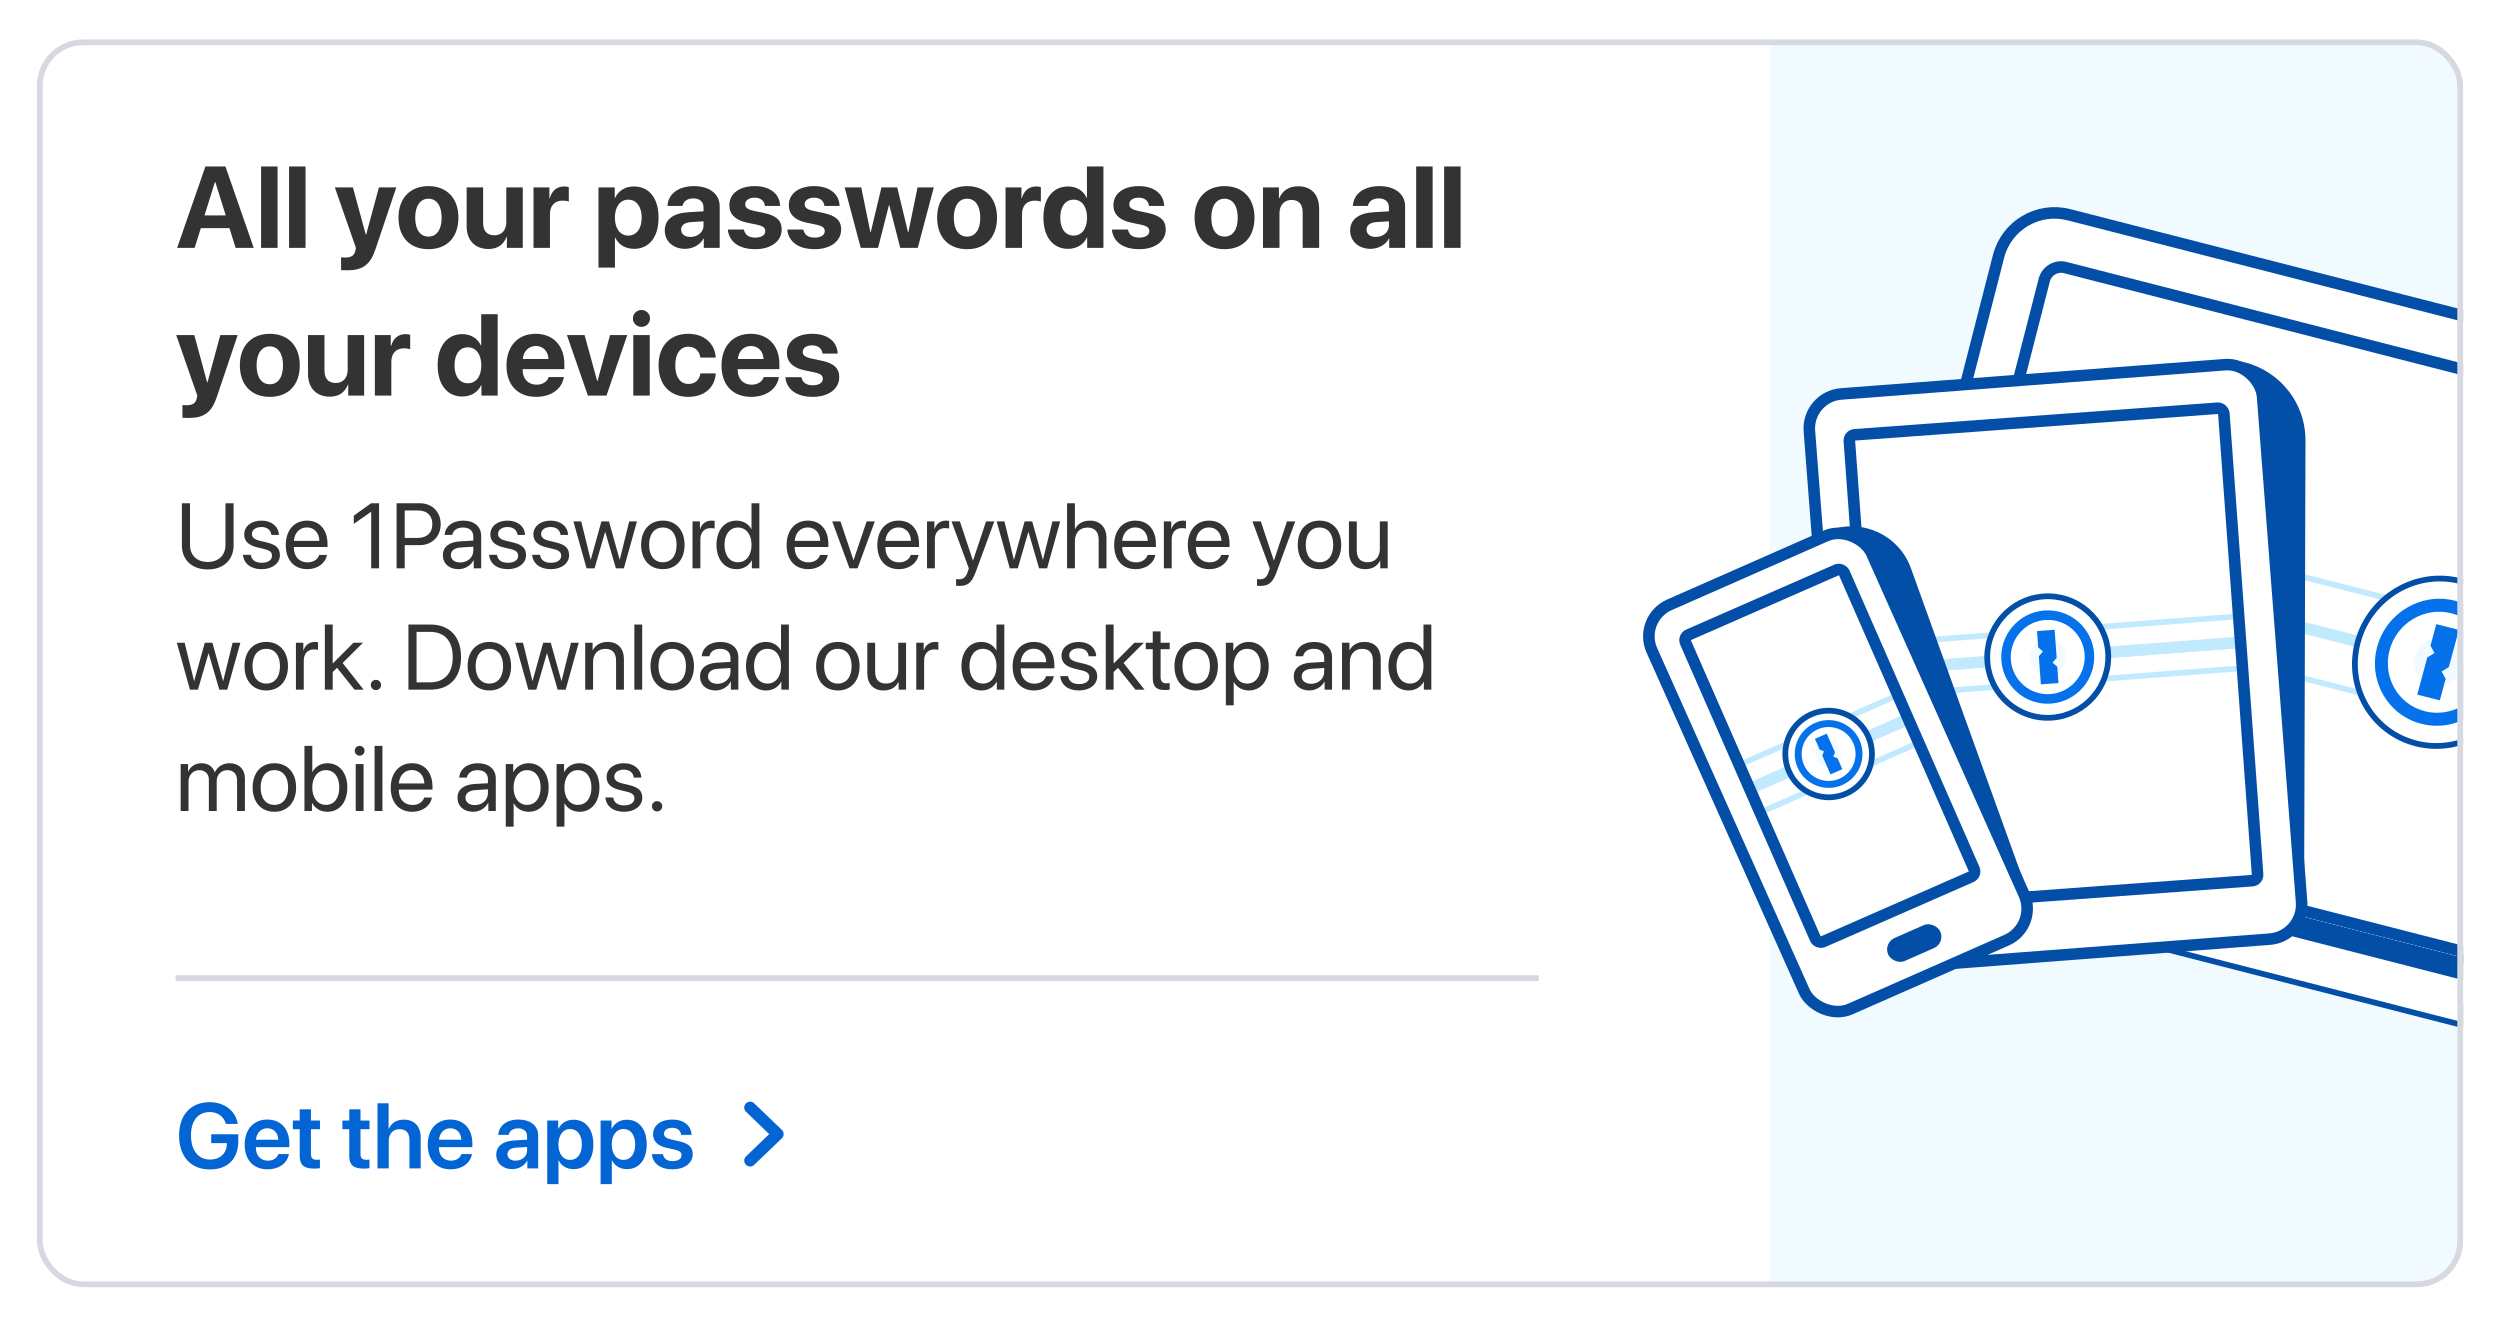 <svg width="474" height="251" viewBox="0 0 474 251" fill="none" xmlns="http://www.w3.org/2000/svg">
<g filter="url(#filter0_d_40_18595)">
<g clip-path="url(#clip0_40_18595)">
<rect x="7" y="5.286" width="460" height="236.571" rx="8.762" fill="white"/>
<path d="M44.677 44.81H48.11L42.741 29.376H38.944L33.585 44.81H36.901L38.077 41.066H43.5L44.677 44.81ZM40.751 32.328H40.826L42.805 38.649H38.773L40.751 32.328ZM49.5 44.81H52.624V29.376H49.5V44.81ZM54.806 44.81H57.929V29.376H54.806V44.81ZM65.854 49.056C68.774 49.056 70.218 47.997 71.191 45.056L75.138 33.344H71.844L69.416 42.307H69.352L66.913 33.344H63.49L67.48 44.81C67.491 44.863 67.373 45.312 67.373 45.366C67.159 46.275 66.592 46.639 65.458 46.639C65.341 46.639 64.774 46.628 64.667 46.606V49.024C64.774 49.045 65.737 49.056 65.854 49.056ZM81.234 45.056C84.7 45.056 86.914 42.842 86.914 39.066C86.914 35.344 84.668 33.098 81.234 33.098C77.801 33.098 75.555 35.355 75.555 39.066C75.555 42.831 77.769 45.056 81.234 45.056ZM81.234 42.67C79.694 42.67 78.721 41.376 78.721 39.077C78.721 36.798 79.716 35.483 81.234 35.483C82.753 35.483 83.737 36.798 83.737 39.077C83.737 41.376 82.764 42.67 81.234 42.67ZM99.118 33.344H95.995V39.911C95.995 41.43 95.128 42.424 93.738 42.424C92.358 42.424 91.599 41.612 91.599 40.082V33.344H88.475V40.734C88.475 43.408 90.123 45.023 92.604 45.023C94.337 45.023 95.471 44.189 96.037 42.745H96.102V44.81H99.118V33.344ZM101.15 44.81H104.273V38.403C104.273 36.788 105.171 35.847 106.712 35.847C107.161 35.847 107.589 35.922 107.845 36.028V33.28C107.631 33.215 107.321 33.162 106.958 33.162C105.61 33.162 104.637 33.953 104.23 35.408H104.166V33.344H101.15V44.81ZM120.167 33.162C118.509 33.162 117.236 33.996 116.616 35.344H116.552V33.344H113.471V48.553H116.594V42.884H116.659C117.268 44.178 118.552 44.991 120.22 44.991C123.087 44.991 124.862 42.767 124.862 39.077C124.862 35.376 123.076 33.162 120.167 33.162ZM119.119 42.478C117.589 42.478 116.584 41.152 116.584 39.077C116.584 37.023 117.589 35.665 119.119 35.665C120.68 35.665 121.664 37.002 121.664 39.077C121.664 41.162 120.68 42.478 119.119 42.478ZM129.878 44.991C131.312 44.991 132.734 44.275 133.376 43.056H133.44V44.81H136.456V36.927C136.456 34.617 134.542 33.098 131.6 33.098C128.563 33.098 126.67 34.627 126.552 36.852H129.408C129.558 36.007 130.296 35.429 131.461 35.429C132.638 35.429 133.387 36.05 133.387 37.119V37.879L130.499 38.05C127.643 38.221 126.039 39.43 126.039 41.515C126.039 43.58 127.697 44.991 129.878 44.991ZM130.905 42.735C129.846 42.735 129.14 42.2 129.14 41.344C129.14 40.531 129.804 40.007 130.969 39.922L133.387 39.772V40.606C133.387 41.847 132.264 42.735 130.905 42.735ZM138.285 36.713C138.285 38.435 139.408 39.547 141.622 40.018L143.58 40.424C144.703 40.681 145.098 41.023 145.098 41.633C145.098 42.382 144.371 42.863 143.195 42.863C141.954 42.863 141.237 42.328 141.045 41.323H137.997C138.2 43.58 140.029 45.056 143.195 45.056C146.147 45.056 148.211 43.569 148.211 41.312C148.211 39.633 147.227 38.692 144.831 38.189L142.874 37.772C141.719 37.526 141.291 37.13 141.291 36.542C141.291 35.782 142.007 35.29 143.088 35.29C144.243 35.29 144.938 35.922 145.034 36.852H147.911C147.847 34.606 146.029 33.098 143.088 33.098C140.168 33.098 138.285 34.531 138.285 36.713ZM149.559 36.713C149.559 38.435 150.682 39.547 152.896 40.018L154.853 40.424C155.976 40.681 156.372 41.023 156.372 41.633C156.372 42.382 155.644 42.863 154.468 42.863C153.227 42.863 152.511 42.328 152.318 41.323H149.27C149.473 43.58 151.302 45.056 154.468 45.056C157.42 45.056 159.484 43.569 159.484 41.312C159.484 39.633 158.5 38.692 156.104 38.189L154.147 37.772C152.992 37.526 152.564 37.13 152.564 36.542C152.564 35.782 153.281 35.29 154.361 35.29C155.516 35.29 156.211 35.922 156.308 36.852H159.185C159.12 34.606 157.302 33.098 154.361 33.098C151.441 33.098 149.559 34.531 149.559 36.713ZM177.046 33.344H173.966L172.223 41.847H172.159L170.116 33.344H167.121L165.089 41.847H165.025L163.292 33.344H160.147L163.196 44.81H166.479L168.543 36.702H168.608L170.683 44.81H174.009L177.046 33.344ZM183.357 45.056C186.822 45.056 189.036 42.842 189.036 39.066C189.036 35.344 186.79 33.098 183.357 33.098C179.924 33.098 177.678 35.355 177.678 39.066C177.678 42.831 179.892 45.056 183.357 45.056ZM183.357 42.67C181.817 42.67 180.843 41.376 180.843 39.077C180.843 36.798 181.838 35.483 183.357 35.483C184.876 35.483 185.86 36.798 185.86 39.077C185.86 41.376 184.886 42.67 183.357 42.67ZM190.651 44.81H193.775V38.403C193.775 36.788 194.673 35.847 196.213 35.847C196.662 35.847 197.09 35.922 197.347 36.028V33.28C197.133 33.215 196.823 33.162 196.459 33.162C195.111 33.162 194.138 33.953 193.732 35.408H193.668V33.344H190.651V44.81ZM202.502 44.991C204.192 44.991 205.518 44.104 206.075 42.842H206.128V44.81H209.208V29.376H206.085V35.312H206.021C205.465 34.039 204.181 33.162 202.524 33.162C199.646 33.162 197.828 35.419 197.828 39.055C197.828 42.724 199.636 44.991 202.502 44.991ZM203.561 35.665C205.112 35.665 206.107 36.991 206.107 39.077C206.107 41.173 205.112 42.478 203.561 42.478C201.989 42.478 201.026 41.184 201.026 39.077C201.026 36.98 201.989 35.665 203.561 35.665ZM211.102 36.713C211.102 38.435 212.225 39.547 214.439 40.018L216.396 40.424C217.519 40.681 217.915 41.023 217.915 41.633C217.915 42.382 217.187 42.863 216.011 42.863C214.77 42.863 214.054 42.328 213.861 41.323H210.813C211.016 43.58 212.845 45.056 216.011 45.056C218.963 45.056 221.027 43.569 221.027 41.312C221.027 39.633 220.043 38.692 217.647 38.189L215.69 37.772C214.535 37.526 214.107 37.13 214.107 36.542C214.107 35.782 214.824 35.29 215.904 35.29C217.059 35.29 217.754 35.922 217.85 36.852H220.728C220.663 34.606 218.845 33.098 215.904 33.098C212.984 33.098 211.102 34.531 211.102 36.713ZM232.172 45.056C235.637 45.056 237.851 42.842 237.851 39.066C237.851 35.344 235.605 33.098 232.172 33.098C228.739 33.098 226.493 35.355 226.493 39.066C226.493 42.831 228.707 45.056 232.172 45.056ZM232.172 42.67C230.632 42.67 229.659 41.376 229.659 39.077C229.659 36.798 230.653 35.483 232.172 35.483C233.691 35.483 234.675 36.798 234.675 39.077C234.675 41.376 233.702 42.67 232.172 42.67ZM239.466 44.81H242.59V38.232C242.59 36.745 243.477 35.718 244.879 35.718C246.28 35.718 246.986 36.574 246.986 38.071V44.81H250.109V37.419C250.109 34.734 248.675 33.13 246.13 33.13C244.365 33.13 243.156 33.964 242.547 35.387H242.483V33.344H239.466V44.81ZM259.831 44.991C261.264 44.991 262.687 44.275 263.329 43.056H263.393V44.81H266.409V36.927C266.409 34.617 264.494 33.098 261.553 33.098C258.515 33.098 256.622 34.627 256.505 36.852H259.36C259.51 36.007 260.248 35.429 261.414 35.429C262.591 35.429 263.339 36.05 263.339 37.119V37.879L260.451 38.05C257.596 38.221 255.991 39.43 255.991 41.515C255.991 43.58 257.649 44.991 259.831 44.991ZM260.858 42.735C259.799 42.735 259.093 42.2 259.093 41.344C259.093 40.531 259.756 40.007 260.922 39.922L263.339 39.772V40.606C263.339 41.847 262.216 42.735 260.858 42.735ZM268.505 44.81H271.628V29.376H268.505V44.81ZM273.81 44.81H276.933V29.376H273.81V44.81ZM35.778 77.056C38.698 77.056 40.142 75.997 41.115 73.056L45.062 61.344H41.767L39.34 70.307H39.275L36.837 61.344H33.414L37.404 72.81C37.414 72.863 37.297 73.312 37.297 73.366C37.083 74.275 36.516 74.638 35.382 74.638C35.264 74.638 34.698 74.628 34.591 74.606V77.024C34.698 77.045 35.66 77.056 35.778 77.056ZM51.158 73.056C54.624 73.056 56.838 70.842 56.838 67.066C56.838 63.344 54.592 61.098 51.158 61.098C47.725 61.098 45.479 63.355 45.479 67.066C45.479 70.831 47.693 73.056 51.158 73.056ZM51.158 70.67C49.618 70.67 48.645 69.376 48.645 67.077C48.645 64.799 49.639 63.483 51.158 63.483C52.677 63.483 53.661 64.799 53.661 67.077C53.661 69.376 52.688 70.67 51.158 70.67ZM69.041 61.344H65.918V67.911C65.918 69.43 65.052 70.424 63.661 70.424C62.282 70.424 61.522 69.612 61.522 68.082V61.344H58.399V68.734C58.399 71.408 60.046 73.023 62.528 73.023C64.26 73.023 65.394 72.189 65.961 70.745H66.025V72.81H69.041V61.344ZM71.074 72.81H74.197V66.403C74.197 64.788 75.095 63.847 76.635 63.847C77.085 63.847 77.512 63.922 77.769 64.028V61.28C77.555 61.215 77.245 61.162 76.881 61.162C75.534 61.162 74.56 61.953 74.154 63.408H74.09V61.344H71.074V72.81ZM87.652 72.991C89.342 72.991 90.668 72.104 91.224 70.842H91.278V72.81H94.358V57.376H91.235V63.312H91.171C90.615 62.039 89.331 61.162 87.673 61.162C84.796 61.162 82.978 63.419 82.978 67.055C82.978 70.724 84.785 72.991 87.652 72.991ZM88.711 63.665C90.262 63.665 91.256 64.991 91.256 67.077C91.256 69.173 90.262 70.478 88.711 70.478C87.138 70.478 86.176 69.184 86.176 67.077C86.176 64.98 87.138 63.665 88.711 63.665ZM104.038 69.301C103.749 70.178 102.872 70.745 101.727 70.745C100.134 70.745 99.096 69.622 99.096 67.986V67.793H107V66.841C107 63.355 104.893 61.098 101.556 61.098C98.166 61.098 96.027 63.472 96.027 67.13C96.027 70.799 98.144 73.056 101.674 73.056C104.508 73.056 106.562 71.547 106.904 69.301H104.038ZM101.588 63.408C102.979 63.408 103.931 64.413 103.995 65.879H99.128C99.235 64.445 100.219 63.408 101.588 63.408ZM118.926 61.344H115.664L113.289 70.05H113.225L110.84 61.344H107.492L111.461 72.81H114.99L118.926 61.344ZM121.621 59.793C122.531 59.793 123.247 59.066 123.247 58.189C123.247 57.301 122.531 56.584 121.621 56.584C120.712 56.584 119.996 57.301 119.996 58.189C119.996 59.066 120.712 59.793 121.621 59.793ZM120.071 72.81H123.194V61.344H120.071V72.81ZM135.697 65.611C135.558 63.012 133.59 61.098 130.488 61.098C127.055 61.098 124.862 63.387 124.862 67.066C124.862 70.809 127.055 73.056 130.51 73.056C133.526 73.056 135.547 71.312 135.708 68.606H132.798C132.606 69.858 131.793 70.606 130.542 70.606C128.991 70.606 128.028 69.323 128.028 67.066C128.028 64.852 128.991 63.547 130.531 63.547C131.814 63.547 132.617 64.403 132.798 65.611H135.697ZM144.81 69.301C144.521 70.178 143.644 70.745 142.499 70.745C140.906 70.745 139.868 69.622 139.868 67.986V67.793H147.772V66.841C147.772 63.355 145.665 61.098 142.328 61.098C138.938 61.098 136.799 63.472 136.799 67.13C136.799 70.799 138.916 73.056 142.446 73.056C145.28 73.056 147.334 71.547 147.676 69.301H144.81ZM142.36 63.408C143.751 63.408 144.703 64.413 144.767 65.879H139.9C140.007 64.445 140.991 63.408 142.36 63.408ZM149.195 64.713C149.195 66.435 150.318 67.547 152.532 68.018L154.489 68.424C155.612 68.681 156.008 69.023 156.008 69.633C156.008 70.382 155.281 70.863 154.104 70.863C152.864 70.863 152.147 70.328 151.954 69.323H148.906C149.109 71.58 150.938 73.056 154.104 73.056C157.056 73.056 159.12 71.569 159.12 69.312C159.12 67.633 158.136 66.692 155.741 66.189L153.783 65.772C152.628 65.526 152.2 65.13 152.2 64.542C152.2 63.782 152.917 63.29 153.997 63.29C155.152 63.29 155.848 63.922 155.944 64.852H158.821C158.757 62.606 156.939 61.098 153.997 61.098C151.077 61.098 149.195 62.531 149.195 64.713Z" fill="#333333"/>
<path d="M36.024 93.224H34.484V101.242C34.484 103.877 36.323 105.777 39.387 105.777C42.45 105.777 44.289 103.877 44.289 101.242V93.224H42.749V101.139C42.749 103.004 41.526 104.356 39.387 104.356C37.247 104.356 36.024 103.004 36.024 101.139V93.224ZM46.3 99.128C46.3 100.412 47.113 101.19 48.79 101.592L50.202 101.935C51.22 102.183 51.571 102.551 51.571 103.193C51.571 103.997 50.827 104.51 49.62 104.51C48.414 104.51 47.729 104.023 47.55 103.004H46.061C46.232 104.673 47.532 105.725 49.62 105.725C51.605 105.725 53.069 104.63 53.069 103.081C53.069 101.806 52.418 101.105 50.621 100.668L49.209 100.326C48.217 100.087 47.763 99.667 47.763 99.051C47.763 98.273 48.482 97.734 49.569 97.734C50.664 97.734 51.349 98.307 51.46 99.239H52.88C52.82 97.665 51.52 96.519 49.569 96.519C47.644 96.519 46.3 97.605 46.3 99.128ZM60.521 103.021C60.273 103.86 59.443 104.433 58.314 104.433C56.714 104.433 55.712 103.312 55.712 101.61V101.524H62.096V100.959C62.096 98.264 60.615 96.519 58.211 96.519C55.755 96.519 54.181 98.392 54.181 101.156C54.181 103.954 55.73 105.725 58.279 105.725C60.222 105.725 61.728 104.579 61.984 103.021H60.521ZM58.185 97.811C59.589 97.811 60.521 98.871 60.556 100.36H55.721C55.815 98.88 56.791 97.811 58.185 97.811ZM70.378 105.571H71.867V93.224H70.361L67.076 95.586V97.135L70.344 94.859H70.378V105.571ZM75.196 93.224V105.571H76.736V101.165H79.585C81.904 101.165 83.555 99.53 83.555 97.186C83.555 94.85 81.921 93.224 79.602 93.224H75.196ZM76.736 94.593H79.2C80.971 94.593 81.972 95.552 81.972 97.186C81.972 98.829 80.963 99.796 79.2 99.796H76.736V94.593ZM86.927 105.725C88.125 105.725 89.254 105.058 89.785 104.04H89.819V105.571H91.231V99.419C91.231 97.648 89.913 96.519 87.825 96.519C85.72 96.519 84.403 97.699 84.3 99.239H85.737C85.926 98.367 86.644 97.828 87.791 97.828C89.023 97.828 89.742 98.478 89.742 99.565V100.309L87.192 100.454C85.138 100.574 83.966 101.533 83.966 103.056C83.966 104.656 85.156 105.725 86.927 105.725ZM87.26 104.459C86.191 104.459 85.481 103.903 85.481 103.056C85.481 102.217 86.165 101.687 87.363 101.61L89.742 101.464V102.191C89.742 103.475 88.664 104.459 87.26 104.459ZM92.968 99.128C92.968 100.412 93.781 101.19 95.458 101.592L96.87 101.935C97.888 102.183 98.239 102.551 98.239 103.193C98.239 103.997 97.494 104.51 96.288 104.51C95.081 104.51 94.397 104.023 94.217 103.004H92.728C92.899 104.673 94.2 105.725 96.288 105.725C98.273 105.725 99.736 104.63 99.736 103.081C99.736 101.806 99.086 101.105 97.289 100.668L95.877 100.326C94.884 100.087 94.431 99.667 94.431 99.051C94.431 98.273 95.15 97.734 96.236 97.734C97.332 97.734 98.016 98.307 98.127 99.239H99.548C99.488 97.665 98.187 96.519 96.236 96.519C94.311 96.519 92.968 97.605 92.968 99.128ZM101.131 99.128C101.131 100.412 101.944 101.19 103.621 101.592L105.032 101.935C106.051 102.183 106.401 102.551 106.401 103.193C106.401 103.997 105.657 104.51 104.451 104.51C103.244 104.51 102.56 104.023 102.38 103.004H100.891C101.062 104.673 102.363 105.725 104.451 105.725C106.436 105.725 107.899 104.63 107.899 103.081C107.899 101.806 107.249 101.105 105.452 100.668L104.04 100.326C103.047 100.087 102.594 99.667 102.594 99.051C102.594 98.273 103.313 97.734 104.399 97.734C105.494 97.734 106.179 98.307 106.29 99.239H107.711C107.651 97.665 106.35 96.519 104.399 96.519C102.474 96.519 101.131 97.605 101.131 99.128ZM120.768 96.672H119.296L117.516 103.911H117.482L115.463 96.672H114.025L112.015 103.911H111.98L110.201 96.672H108.72L111.21 105.571H112.725L114.727 98.683H114.761L116.772 105.571H118.287L120.768 96.672ZM125.679 105.725C128.135 105.725 129.795 103.954 129.795 101.122C129.795 98.281 128.135 96.519 125.679 96.519C123.215 96.519 121.555 98.281 121.555 101.122C121.555 103.954 123.215 105.725 125.679 105.725ZM125.679 104.416C124.105 104.416 123.07 103.218 123.07 101.122C123.07 99.025 124.105 97.828 125.679 97.828C127.254 97.828 128.281 99.025 128.281 101.122C128.281 103.218 127.254 104.416 125.679 104.416ZM131.301 105.571H132.79V100.027C132.79 98.769 133.543 97.939 134.698 97.939C135.057 97.939 135.374 97.982 135.494 98.024V96.578C135.374 96.561 135.151 96.519 134.895 96.519C133.851 96.519 133.029 97.143 132.739 98.127H132.704V96.672H131.301V105.571ZM139.652 105.725C140.936 105.725 141.954 105.092 142.527 104.065H142.553V105.571H143.973V93.224H142.484V98.118H142.45C141.92 97.143 140.893 96.519 139.618 96.519C137.376 96.519 135.845 98.332 135.845 101.122C135.845 103.911 137.385 105.725 139.652 105.725ZM139.935 97.828C141.466 97.828 142.493 99.137 142.493 101.122C142.493 103.116 141.466 104.416 139.935 104.416C138.36 104.416 137.368 103.141 137.368 101.122C137.368 99.111 138.36 97.828 139.935 97.828ZM155.482 103.021C155.234 103.86 154.404 104.433 153.274 104.433C151.674 104.433 150.673 103.312 150.673 101.61V101.524H157.056V100.959C157.056 98.264 155.576 96.519 153.172 96.519C150.716 96.519 149.141 98.392 149.141 101.156C149.141 103.954 150.69 105.725 153.24 105.725C155.182 105.725 156.688 104.579 156.945 103.021H155.482ZM153.146 97.811C154.549 97.811 155.482 98.871 155.516 100.36H150.682C150.776 98.88 151.751 97.811 153.146 97.811ZM165.861 96.672H164.312L161.848 103.988H161.814L159.358 96.672H157.792L161.069 105.571H162.592L165.861 96.672ZM172.68 103.021C172.432 103.86 171.602 104.433 170.473 104.433C168.873 104.433 167.872 103.312 167.872 101.61V101.524H174.255V100.959C174.255 98.264 172.775 96.519 170.37 96.519C167.914 96.519 166.34 98.392 166.34 101.156C166.34 103.954 167.889 105.725 170.439 105.725C172.381 105.725 173.887 104.579 174.144 103.021H172.68ZM170.345 97.811C171.748 97.811 172.68 98.871 172.715 100.36H167.88C167.974 98.88 168.95 97.811 170.345 97.811ZM175.761 105.571H177.25V100.027C177.25 98.769 178.003 97.939 179.158 97.939C179.517 97.939 179.834 97.982 179.954 98.024V96.578C179.834 96.561 179.611 96.519 179.355 96.519C178.311 96.519 177.489 97.143 177.198 98.127H177.164V96.672H175.761V105.571ZM181.913 108.9C183.522 108.9 184.257 108.275 185.019 106.196L188.519 96.672H186.953L184.489 104.082H184.463L181.999 96.672H180.407L183.693 105.58L183.487 106.204C183.145 107.24 182.683 107.642 181.853 107.642C181.665 107.642 181.434 107.633 181.271 107.599V108.848C181.434 108.883 181.733 108.9 181.913 108.9ZM201.011 96.672H199.539L197.76 103.911H197.726L195.706 96.672H194.269L192.258 103.911H192.224L190.444 96.672H188.964L191.454 105.571H192.968L194.97 98.683H195.005L197.015 105.571H198.53L201.011 96.672ZM202.312 105.571H203.801V100.386C203.801 98.846 204.716 97.836 206.196 97.836C207.591 97.836 208.301 98.683 208.301 100.095V105.571H209.79V99.821C209.79 97.836 208.609 96.519 206.659 96.519C205.307 96.519 204.331 97.1 203.835 98.093H203.801V93.224H202.312V105.571ZM217.585 103.021C217.337 103.86 216.507 104.433 215.378 104.433C213.778 104.433 212.776 103.312 212.776 101.61V101.524H219.16V100.959C219.16 98.264 217.679 96.519 215.275 96.519C212.819 96.519 211.245 98.392 211.245 101.156C211.245 103.954 212.794 105.725 215.343 105.725C217.286 105.725 218.792 104.579 219.048 103.021H217.585ZM215.249 97.811C216.653 97.811 217.585 98.871 217.619 100.36H212.785C212.879 98.88 213.855 97.811 215.249 97.811ZM220.666 105.571H222.154V100.027C222.154 98.769 222.907 97.939 224.063 97.939C224.422 97.939 224.739 97.982 224.858 98.024V96.578C224.739 96.561 224.516 96.519 224.259 96.519C223.215 96.519 222.394 97.143 222.103 98.127H222.069V96.672H220.666V105.571ZM231.55 103.021C231.301 103.86 230.471 104.433 229.342 104.433C227.742 104.433 226.741 103.312 226.741 101.61V101.524H233.124V100.959C233.124 98.264 231.644 96.519 229.239 96.519C226.784 96.519 225.209 98.392 225.209 101.156C225.209 103.954 226.758 105.725 229.308 105.725C231.25 105.725 232.756 104.579 233.013 103.021H231.55ZM229.214 97.811C230.617 97.811 231.55 98.871 231.584 100.36H226.749C226.843 98.88 227.819 97.811 229.214 97.811ZM238.968 108.9C240.577 108.9 241.313 108.275 242.074 106.196L245.574 96.672H244.008L241.544 104.082H241.518L239.054 96.672H237.462L240.748 105.58L240.542 106.204C240.2 107.24 239.738 107.642 238.908 107.642C238.72 107.642 238.489 107.633 238.326 107.599V108.848C238.489 108.883 238.788 108.9 238.968 108.9ZM250.177 105.725C252.633 105.725 254.293 103.954 254.293 101.122C254.293 98.281 252.633 96.519 250.177 96.519C247.713 96.519 246.053 98.281 246.053 101.122C246.053 103.954 247.713 105.725 250.177 105.725ZM250.177 104.416C248.603 104.416 247.567 103.218 247.567 101.122C247.567 99.025 248.603 97.828 250.177 97.828C251.752 97.828 252.778 99.025 252.778 101.122C252.778 103.218 251.752 104.416 250.177 104.416ZM263.106 96.672H261.617V101.901C261.617 103.415 260.744 104.408 259.298 104.408C257.921 104.408 257.245 103.629 257.245 102.183V96.672H255.756V102.448C255.756 104.467 256.894 105.725 258.836 105.725C260.205 105.725 261.13 105.152 261.66 104.125H261.694V105.571H263.106V96.672ZM45.573 119.672H44.101L42.322 126.911H42.287L40.268 119.672H38.83L36.82 126.911H36.785L35.006 119.672H33.525L36.015 128.571H37.53L39.532 121.683H39.566L41.577 128.571H43.092L45.573 119.672ZM50.484 128.725C52.94 128.725 54.6 126.954 54.6 124.122C54.6 121.281 52.94 119.518 50.484 119.518C48.02 119.518 46.36 121.281 46.36 124.122C46.36 126.954 48.02 128.725 50.484 128.725ZM50.484 127.416C48.91 127.416 47.875 126.218 47.875 124.122C47.875 122.026 48.91 120.828 50.484 120.828C52.059 120.828 53.086 122.026 53.086 124.122C53.086 126.218 52.059 127.416 50.484 127.416ZM56.106 128.571H57.595V123.027C57.595 121.769 58.348 120.939 59.503 120.939C59.862 120.939 60.179 120.982 60.299 121.024V119.578C60.179 119.561 59.956 119.518 59.7 119.518C58.656 119.518 57.834 120.143 57.544 121.127H57.509V119.672H56.106V128.571ZM63.08 125.217L63.91 124.43L67.213 128.571H68.941L64.962 123.514L68.821 119.672H67.016L63.08 123.626V116.224H61.591V128.571H63.08V125.217ZM71.277 128.657C71.825 128.657 72.252 128.229 72.252 127.681C72.252 127.134 71.825 126.706 71.277 126.706C70.729 126.706 70.301 127.134 70.301 127.681C70.301 128.229 70.729 128.657 71.277 128.657ZM77.438 116.224V128.571H81.588C85.258 128.571 87.415 126.287 87.415 122.393C87.415 118.509 85.25 116.224 81.588 116.224H77.438ZM78.978 117.61H81.485C84.291 117.61 85.84 119.322 85.84 122.411C85.84 125.474 84.283 127.185 81.485 127.185H78.978V117.61ZM92.788 128.725C95.244 128.725 96.904 126.954 96.904 124.122C96.904 121.281 95.244 119.518 92.788 119.518C90.324 119.518 88.664 121.281 88.664 124.122C88.664 126.954 90.324 128.725 92.788 128.725ZM92.788 127.416C91.214 127.416 90.178 126.218 90.178 124.122C90.178 122.026 91.214 120.828 92.788 120.828C94.362 120.828 95.389 122.026 95.389 124.122C95.389 126.218 94.362 127.416 92.788 127.416ZM109.73 119.672H108.258L106.478 126.911H106.444L104.425 119.672H102.987L100.977 126.911H100.942L99.163 119.672H97.682L100.172 128.571H101.687L103.689 121.683H103.723L105.734 128.571H107.249L109.73 119.672ZM110.954 128.571H112.442V123.335C112.442 121.829 113.358 120.836 114.761 120.836C116.13 120.836 116.806 121.623 116.806 123.061V128.571H118.295V122.796C118.295 120.776 117.166 119.518 115.215 119.518C113.837 119.518 112.887 120.135 112.391 121.093H112.357V119.672H110.954V128.571ZM120.272 128.571H121.76V116.224H120.272V128.571ZM127.459 128.725C129.915 128.725 131.575 126.954 131.575 124.122C131.575 121.281 129.915 119.518 127.459 119.518C124.995 119.518 123.335 121.281 123.335 124.122C123.335 126.954 124.995 128.725 127.459 128.725ZM127.459 127.416C125.885 127.416 124.849 126.218 124.849 124.122C124.849 122.026 125.885 120.828 127.459 120.828C129.034 120.828 130.06 122.026 130.06 124.122C130.06 126.218 129.034 127.416 127.459 127.416ZM135.682 128.725C136.88 128.725 138.009 128.058 138.54 127.04H138.574V128.571H139.986V122.419C139.986 120.648 138.668 119.518 136.58 119.518C134.475 119.518 133.158 120.699 133.055 122.239H134.493C134.681 121.367 135.4 120.828 136.546 120.828C137.778 120.828 138.497 121.478 138.497 122.565V123.309L135.947 123.454C133.894 123.574 132.721 124.533 132.721 126.056C132.721 127.656 133.911 128.725 135.682 128.725ZM136.016 127.459C134.946 127.459 134.236 126.903 134.236 126.056C134.236 125.217 134.92 124.687 136.118 124.61L138.497 124.464V125.191C138.497 126.475 137.419 127.459 136.016 127.459ZM145.248 128.725C146.532 128.725 147.55 128.092 148.123 127.065H148.149V128.571H149.569V116.224H148.08V121.119H148.046C147.516 120.143 146.489 119.518 145.214 119.518C142.972 119.518 141.441 121.332 141.441 124.122C141.441 126.911 142.981 128.725 145.248 128.725ZM145.531 120.828C147.062 120.828 148.089 122.137 148.089 124.122C148.089 126.116 147.062 127.416 145.531 127.416C143.956 127.416 142.964 126.141 142.964 124.122C142.964 122.111 143.956 120.828 145.531 120.828ZM158.862 128.725C161.317 128.725 162.977 126.954 162.977 124.122C162.977 121.281 161.317 119.518 158.862 119.518C156.397 119.518 154.737 121.281 154.737 124.122C154.737 126.954 156.397 128.725 158.862 128.725ZM158.862 127.416C157.287 127.416 156.252 126.218 156.252 124.122C156.252 122.026 157.287 120.828 158.862 120.828C160.436 120.828 161.463 122.026 161.463 124.122C161.463 126.218 160.436 127.416 158.862 127.416ZM171.791 119.672H170.302V124.901C170.302 126.415 169.429 127.408 167.983 127.408C166.605 127.408 165.929 126.629 165.929 125.183V119.672H164.441V125.448C164.441 127.467 165.579 128.725 167.521 128.725C168.89 128.725 169.814 128.152 170.345 127.125H170.379V128.571H171.791V119.672ZM173.724 128.571H175.213V123.027C175.213 121.769 175.966 120.939 177.121 120.939C177.481 120.939 177.797 120.982 177.917 121.024V119.578C177.797 119.561 177.575 119.518 177.318 119.518C176.274 119.518 175.453 120.143 175.162 121.127H175.128V119.672H173.724V128.571ZM186.097 128.725C187.381 128.725 188.399 128.092 188.972 127.065H188.998V128.571H190.418V116.224H188.929V121.119H188.895C188.365 120.143 187.338 119.518 186.063 119.518C183.821 119.518 182.289 121.332 182.289 124.122C182.289 126.911 183.83 128.725 186.097 128.725ZM186.38 120.828C187.911 120.828 188.938 122.137 188.938 124.122C188.938 126.116 187.911 127.416 186.38 127.416C184.805 127.416 183.813 126.141 183.813 124.122C183.813 122.111 184.805 120.828 186.38 120.828ZM198.333 126.021C198.085 126.86 197.255 127.433 196.125 127.433C194.525 127.433 193.524 126.312 193.524 124.61V124.524H199.907V123.959C199.907 121.264 198.427 119.518 196.023 119.518C193.567 119.518 191.993 121.392 191.993 124.156C191.993 126.954 193.541 128.725 196.091 128.725C198.034 128.725 199.539 127.579 199.796 126.021H198.333ZM195.997 120.811C197.4 120.811 198.333 121.872 198.367 123.36H193.533C193.627 121.88 194.602 120.811 195.997 120.811ZM201.259 122.128C201.259 123.412 202.072 124.19 203.749 124.592L205.161 124.935C206.179 125.183 206.53 125.551 206.53 126.193C206.53 126.997 205.786 127.51 204.579 127.51C203.373 127.51 202.688 127.023 202.509 126.004H201.02C201.191 127.673 202.492 128.725 204.579 128.725C206.564 128.725 208.028 127.63 208.028 126.081C208.028 124.806 207.377 124.105 205.58 123.668L204.169 123.326C203.176 123.087 202.723 122.667 202.723 122.051C202.723 121.273 203.441 120.733 204.528 120.733C205.623 120.733 206.308 121.307 206.419 122.239H207.839C207.779 120.665 206.479 119.518 204.528 119.518C202.603 119.518 201.259 120.605 201.259 122.128ZM211.142 125.217L211.972 124.43L215.275 128.571H217.003L213.025 123.514L216.884 119.672H215.078L211.142 123.626V116.224H209.653V128.571H211.142V125.217ZM218.561 117.525V119.672H217.234V120.896H218.561V126.261C218.561 127.972 219.194 128.64 220.828 128.64C221.179 128.64 221.59 128.614 221.769 128.571V127.322C221.667 127.339 221.324 127.365 221.153 127.365C220.392 127.365 220.05 126.997 220.05 126.184V120.896H221.778V119.672H220.05V117.525H218.561ZM226.801 128.725C229.256 128.725 230.916 126.954 230.916 124.122C230.916 121.281 229.256 119.518 226.801 119.518C224.336 119.518 222.676 121.281 222.676 124.122C222.676 126.954 224.336 128.725 226.801 128.725ZM226.801 127.416C225.226 127.416 224.191 126.218 224.191 124.122C224.191 122.026 225.226 120.828 226.801 120.828C228.375 120.828 229.402 122.026 229.402 124.122C229.402 126.218 228.375 127.416 226.801 127.416ZM236.743 119.518C235.451 119.518 234.416 120.177 233.868 121.178H233.834V119.672H232.422V131.54H233.911V127.125H233.945C234.476 128.101 235.503 128.725 236.778 128.725C239.019 128.725 240.551 126.911 240.551 124.122C240.551 121.332 239.011 119.518 236.743 119.518ZM236.452 127.416C234.929 127.416 233.903 126.107 233.903 124.122C233.903 122.145 234.929 120.828 236.452 120.828C238.035 120.828 239.028 122.111 239.028 124.122C239.028 126.141 238.035 127.416 236.452 127.416ZM248.252 128.725C249.45 128.725 250.579 128.058 251.11 127.04H251.144V128.571H252.556V122.419C252.556 120.648 251.238 119.518 249.15 119.518C247.045 119.518 245.728 120.699 245.625 122.239H247.063C247.251 121.367 247.97 120.828 249.116 120.828C250.348 120.828 251.067 121.478 251.067 122.565V123.309L248.517 123.454C246.464 123.574 245.291 124.533 245.291 126.056C245.291 127.656 246.481 128.725 248.252 128.725ZM248.586 127.459C247.516 127.459 246.806 126.903 246.806 126.056C246.806 125.217 247.49 124.687 248.688 124.61L251.067 124.464V125.191C251.067 126.475 249.989 127.459 248.586 127.459ZM254.447 128.571H255.936V123.335C255.936 121.829 256.851 120.836 258.255 120.836C259.624 120.836 260.3 121.623 260.3 123.061V128.571H261.788V122.796C261.788 120.776 260.659 119.518 258.708 119.518C257.33 119.518 256.381 120.135 255.884 121.093H255.85V119.672H254.447V128.571ZM267.059 128.725C268.343 128.725 269.361 128.092 269.934 127.065H269.96V128.571H271.38V116.224H269.891V121.119H269.857C269.327 120.143 268.3 119.518 267.025 119.518C264.783 119.518 263.252 121.332 263.252 124.122C263.252 126.911 264.792 128.725 267.059 128.725ZM267.342 120.828C268.873 120.828 269.9 122.137 269.9 124.122C269.9 126.116 268.873 127.416 267.342 127.416C265.767 127.416 264.775 126.141 264.775 124.122C264.775 122.111 265.767 120.828 267.342 120.828ZM34.253 151.571H35.742V145.992C35.742 144.76 36.597 143.836 37.778 143.836C38.882 143.836 39.6 144.538 39.6 145.607V151.571H41.089V145.915C41.089 144.709 41.919 143.836 43.1 143.836C44.272 143.836 44.948 144.555 44.948 145.77V151.571H46.437V145.428C46.437 143.665 45.299 142.518 43.536 142.518C42.287 142.518 41.243 143.152 40.747 144.213H40.713C40.328 143.135 39.429 142.518 38.214 142.518C37.016 142.518 36.109 143.152 35.69 144.093H35.656V142.672H34.253V151.571ZM52.025 151.725C54.48 151.725 56.14 149.954 56.14 147.122C56.14 144.281 54.48 142.518 52.025 142.518C49.56 142.518 47.9 144.281 47.9 147.122C47.9 149.954 49.56 151.725 52.025 151.725ZM52.025 150.416C50.45 150.416 49.415 149.218 49.415 147.122C49.415 145.026 50.45 143.828 52.025 143.828C53.599 143.828 54.626 145.026 54.626 147.122C54.626 149.218 53.599 150.416 52.025 150.416ZM62.07 151.725C64.346 151.725 65.852 149.92 65.852 147.122C65.852 144.332 64.338 142.518 62.096 142.518C60.838 142.518 59.803 143.143 59.246 144.161H59.212V139.224H57.723V151.571H59.144V150.065H59.178C59.751 151.092 60.769 151.725 62.07 151.725ZM61.779 143.828C63.353 143.828 64.329 145.103 64.329 147.122C64.329 149.158 63.353 150.416 61.779 150.416C60.273 150.416 59.203 149.107 59.203 147.122C59.203 145.145 60.273 143.828 61.779 143.828ZM68.188 141.09C68.71 141.09 69.121 140.67 69.121 140.157C69.121 139.635 68.71 139.224 68.188 139.224C67.674 139.224 67.255 139.635 67.255 140.157C67.255 140.67 67.674 141.09 68.188 141.09ZM67.444 151.571H68.932V142.672H67.444V151.571ZM71.02 151.571H72.509V139.224H71.02V151.571ZM80.424 149.021C80.176 149.86 79.346 150.433 78.216 150.433C76.616 150.433 75.615 149.312 75.615 147.61V147.524H81.998V146.959C81.998 144.264 80.518 142.518 78.114 142.518C75.658 142.518 74.083 144.392 74.083 147.156C74.083 149.954 75.632 151.725 78.182 151.725C80.124 151.725 81.63 150.579 81.887 149.021H80.424ZM78.088 143.811C79.491 143.811 80.424 144.872 80.458 146.36H75.624C75.718 144.88 76.693 143.811 78.088 143.811ZM89.699 151.725C90.897 151.725 92.026 151.058 92.557 150.04H92.591V151.571H94.003V145.419C94.003 143.648 92.685 142.518 90.597 142.518C88.493 142.518 87.175 143.699 87.072 145.239H88.51C88.698 144.367 89.417 143.828 90.563 143.828C91.795 143.828 92.514 144.478 92.514 145.565V146.309L89.964 146.454C87.911 146.574 86.739 147.533 86.739 149.056C86.739 150.656 87.928 151.725 89.699 151.725ZM90.033 150.459C88.963 150.459 88.253 149.903 88.253 149.056C88.253 148.217 88.938 147.687 90.135 147.61L92.514 147.464V148.191C92.514 149.475 91.436 150.459 90.033 150.459ZM100.215 142.518C98.923 142.518 97.888 143.177 97.34 144.178H97.306V142.672H95.894V154.54H97.383V150.125H97.417C97.948 151.101 98.974 151.725 100.249 151.725C102.491 151.725 104.023 149.911 104.023 147.122C104.023 144.332 102.483 142.518 100.215 142.518ZM99.924 150.416C98.401 150.416 97.374 149.107 97.374 147.122C97.374 145.145 98.401 143.828 99.924 143.828C101.507 143.828 102.5 145.111 102.5 147.122C102.5 149.141 101.507 150.416 99.924 150.416ZM109.85 142.518C108.558 142.518 107.522 143.177 106.975 144.178H106.941V142.672H105.529V154.54H107.018V150.125H107.052C107.582 151.101 108.609 151.725 109.884 151.725C112.126 151.725 113.657 149.911 113.657 147.122C113.657 144.332 112.117 142.518 109.85 142.518ZM109.559 150.416C108.036 150.416 107.009 149.107 107.009 147.122C107.009 145.145 108.036 143.828 109.559 143.828C111.142 143.828 112.134 145.111 112.134 147.122C112.134 149.141 111.142 150.416 109.559 150.416ZM115.009 145.128C115.009 146.412 115.822 147.19 117.499 147.592L118.911 147.935C119.929 148.183 120.28 148.551 120.28 149.193C120.28 149.997 119.536 150.51 118.329 150.51C117.123 150.51 116.438 150.023 116.259 149.004H114.77C114.941 150.673 116.241 151.725 118.329 151.725C120.314 151.725 121.778 150.63 121.778 149.081C121.778 147.806 121.127 147.105 119.33 146.668L117.919 146.326C116.926 146.087 116.473 145.667 116.473 145.051C116.473 144.273 117.191 143.733 118.278 143.733C119.373 143.733 120.058 144.307 120.169 145.239H121.589C121.529 143.665 120.229 142.518 118.278 142.518C116.353 142.518 115.009 143.605 115.009 145.128ZM124.584 151.657C125.132 151.657 125.56 151.229 125.56 150.681C125.56 150.134 125.132 149.706 124.584 149.706C124.037 149.706 123.609 150.134 123.609 150.681C123.609 151.229 124.037 151.657 124.584 151.657Z" fill="#333333"/>
<rect x="33.286" y="182.715" width="258.476" height="1.095" fill="#D7D9E0"/>
<path d="M45.179 214.183V212.865H40.045V214.551H43.023L43.015 214.756C42.98 216.485 41.688 217.665 39.823 217.665C37.598 217.665 36.212 215.928 36.212 213.088C36.212 210.307 37.538 208.655 39.763 208.655C41.278 208.655 42.424 209.494 42.843 210.914H45.085C44.683 208.441 42.561 206.782 39.755 206.782C36.186 206.782 33.953 209.194 33.953 213.113C33.953 217.092 36.195 219.539 39.797 219.539C43.177 219.539 45.179 217.529 45.179 214.183ZM52.778 216.622C52.547 217.375 51.794 217.871 50.801 217.871C49.406 217.871 48.516 216.895 48.516 215.441V215.312H54.857V214.619C54.857 211.864 53.248 210.076 50.673 210.076C48.054 210.076 46.394 211.967 46.394 214.833C46.394 217.725 48.037 219.514 50.758 219.514C52.906 219.514 54.497 218.333 54.771 216.622H52.778ZM50.681 211.727C51.905 211.727 52.726 212.626 52.769 213.909H48.533C48.619 212.643 49.483 211.727 50.681 211.727ZM56.825 208.142V210.264H55.524V211.907H56.825V216.921C56.825 218.684 57.595 219.377 59.554 219.377C60.008 219.377 60.427 219.343 60.658 219.291V217.665C60.521 217.691 60.247 217.708 60.051 217.708C59.298 217.708 58.955 217.366 58.955 216.622V211.907H60.667V210.264H58.955V208.142H56.825ZM66.22 208.142V210.264H64.919V211.907H66.22V216.921C66.22 218.684 66.99 219.377 68.95 219.377C69.403 219.377 69.822 219.343 70.053 219.291V217.665C69.916 217.691 69.642 217.708 69.446 217.708C68.693 217.708 68.35 217.366 68.35 216.622V211.907H70.062V210.264H68.35V208.142H66.22ZM71.576 219.334H73.707V214.123C73.707 212.788 74.486 211.898 75.769 211.898C77.001 211.898 77.634 212.66 77.634 213.926V219.334H79.765V213.49C79.765 211.411 78.593 210.093 76.591 210.093C75.213 210.093 74.212 210.718 73.724 211.821H73.681V206.987H71.576V219.334ZM87.483 216.622C87.252 217.375 86.499 217.871 85.506 217.871C84.112 217.871 83.222 216.895 83.222 215.441V215.312H89.562V214.619C89.562 211.864 87.954 210.076 85.378 210.076C82.76 210.076 81.1 211.967 81.1 214.833C81.1 217.725 82.743 219.514 85.464 219.514C87.611 219.514 89.203 218.333 89.477 216.622H87.483ZM85.387 211.727C86.61 211.727 87.432 212.626 87.474 213.909H83.239C83.325 212.643 84.189 211.727 85.387 211.727ZM97.118 219.479C98.281 219.479 99.419 218.872 99.941 217.888H99.984V219.334H102.038V213.088C102.038 211.265 100.574 210.076 98.324 210.076C96.014 210.076 94.568 211.291 94.474 212.985H96.45C96.587 212.232 97.229 211.744 98.239 211.744C99.291 211.744 99.933 212.292 99.933 213.242V213.892L97.537 214.029C95.329 214.166 94.089 215.133 94.089 216.741C94.089 218.376 95.364 219.479 97.118 219.479ZM97.759 217.871C96.835 217.871 96.219 217.4 96.219 216.656C96.219 215.937 96.81 215.475 97.836 215.407L99.933 215.278V215.971C99.933 217.066 98.966 217.871 97.759 217.871ZM108.737 210.11C107.42 210.11 106.393 210.777 105.88 211.83H105.837V210.264H103.757V222.32H105.888V217.828H105.931C106.427 218.846 107.454 219.479 108.772 219.479C111.048 219.479 112.502 217.691 112.502 214.799C112.502 211.898 111.039 210.11 108.737 210.11ZM108.087 217.734C106.761 217.734 105.88 216.579 105.871 214.799C105.88 213.036 106.761 211.864 108.087 211.864C109.465 211.864 110.32 213.011 110.32 214.799C110.32 216.596 109.465 217.734 108.087 217.734ZM118.851 210.11C117.534 210.11 116.507 210.777 115.993 211.83H115.951V210.264H113.871V222.32H116.002V217.828H116.045C116.541 218.846 117.568 219.479 118.885 219.479C121.162 219.479 122.616 217.691 122.616 214.799C122.616 211.898 121.153 210.11 118.851 210.11ZM118.201 217.734C116.875 217.734 115.993 216.579 115.985 214.799C115.993 213.036 116.875 211.864 118.201 211.864C119.579 211.864 120.434 213.011 120.434 214.799C120.434 216.596 119.579 217.734 118.201 217.734ZM123.823 212.865C123.823 214.209 124.695 215.064 126.432 215.449L127.938 215.783C128.888 215.997 129.213 216.305 129.213 216.853C129.213 217.529 128.571 217.956 127.536 217.956C126.458 217.956 125.85 217.511 125.688 216.63H123.592C123.763 218.384 125.166 219.514 127.536 219.514C129.761 219.514 131.335 218.359 131.335 216.647C131.335 215.33 130.608 214.602 128.725 214.183L127.22 213.849C126.27 213.635 125.893 213.276 125.893 212.754C125.893 212.087 126.518 211.642 127.459 211.642C128.443 211.642 129.051 212.164 129.136 212.985H131.121C131.07 211.265 129.667 210.076 127.459 210.076C125.269 210.076 123.823 211.205 123.823 212.865Z" fill="#0364D3"/>
<path d="M141.441 218.65C140.992 218.22 140.992 217.503 141.44 217.071L145.841 212.834L141.44 208.597C140.992 208.166 140.992 207.449 141.441 207.018L141.468 206.991C141.892 206.584 142.562 206.584 142.986 206.991L148.246 212.044C148.695 212.475 148.695 213.193 148.246 213.624L142.986 218.677C142.562 219.084 141.892 219.084 141.468 218.677L141.441 218.65Z" fill="#0364D3"/>
<g clip-path="url(#clip1_40_18595)">
<rect width="131.429" height="236.571" transform="translate(335.571 5.286)" fill="#F1FAFF"/>
<path fill-rule="evenodd" clip-rule="evenodd" d="M336.079 146.014C334.588 152.513 338.544 159.052 345.041 160.718L547.544 212.636C554.144 214.328 560.866 210.349 562.558 203.749L561.224 203.408C558.423 207.742 553.072 210.01 547.798 208.658L345.294 156.74C340.136 155.418 336.579 151.023 336.079 146.014Z" fill="#034EA6"/>
<path d="M336.101 145.909L562.505 203.955V203.955C560.813 210.554 554.091 214.533 547.491 212.841L344.988 160.923C338.388 159.231 334.409 152.509 336.101 145.909V145.909Z" fill="white" stroke="#034EA6" stroke-width="1.095" stroke-miterlimit="10" stroke-linecap="round" stroke-linejoin="round"/>
<path d="M424.851 168.572L473.805 181.123V181.123C473.239 183.331 470.991 184.662 468.783 184.096L427.823 173.595C425.616 173.029 424.285 170.78 424.851 168.572V168.572Z" fill="#034EA6"/>
<path d="M378.926 46.409C380.428 40.55 386.396 37.018 392.255 38.52L564.945 82.794C570.804 84.296 574.336 90.264 572.834 96.123L546.256 199.789L352.348 150.075L378.926 46.409Z" fill="white" stroke="#034EA6" stroke-width="2.19" stroke-miterlimit="10" stroke-linecap="round" stroke-linejoin="round"/>
<g clip-path="url(#clip2_40_18595)">
<path d="M386.532 50.638C387.133 48.294 389.52 46.882 391.864 47.483L561.612 91.003C563.956 91.603 565.368 93.991 564.767 96.334L538.76 197.775L360.525 152.079L386.532 50.638Z" fill="#F1FAFF"/>
<g clip-path="url(#clip3_40_18595)">
<rect width="37.238" height="107.333" transform="translate(388.798 48.117) rotate(14.268)" fill="#02346E"/>
<rect opacity="0.4" x="389.841" y="52.903" width="4.381" height="4.381" rx="2.19" transform="rotate(14.268 389.841 52.903)" fill="white"/>
<rect opacity="0.4" x="395.94" y="55.585" width="17.524" height="2.19" rx="1.095" transform="rotate(14.268 395.94 55.585)" fill="white"/>
<rect opacity="0.4" x="387.142" y="63.517" width="4.381" height="4.381" rx="2.19" transform="rotate(14.268 387.142 63.517)" fill="white"/>
<rect opacity="0.4" x="393.24" y="66.198" width="17.524" height="2.19" rx="1.095" transform="rotate(14.268 393.24 66.198)" fill="white"/>
<rect opacity="0.4" x="384.982" y="72.01" width="4.381" height="4.381" rx="2.19" transform="rotate(14.268 384.982 72.01)" fill="white"/>
<rect opacity="0.4" x="391.081" y="74.69" width="17.524" height="2.19" rx="1.095" transform="rotate(14.268 391.081 74.69)" fill="white"/>
<rect opacity="0.4" x="376.885" y="103.853" width="4.381" height="4.381" rx="2.19" transform="rotate(14.268 376.885 103.853)" fill="white"/>
<rect opacity="0.4" x="382.983" y="106.534" width="17.524" height="2.19" rx="1.095" transform="rotate(14.268 382.983 106.534)" fill="white"/>
<rect opacity="0.4" x="382.823" y="80.501" width="4.381" height="4.381" rx="2.19" transform="rotate(14.268 382.823 80.501)" fill="white"/>
<rect opacity="0.4" x="388.922" y="83.183" width="17.524" height="2.19" rx="1.095" transform="rotate(14.268 388.922 83.183)" fill="white"/>
<rect opacity="0.4" x="374.725" y="112.345" width="4.381" height="4.381" rx="2.19" transform="rotate(14.268 374.725 112.345)" fill="white"/>
<rect opacity="0.4" x="380.824" y="115.026" width="17.524" height="2.19" rx="1.095" transform="rotate(14.268 380.824 115.026)" fill="white"/>
<rect opacity="0.4" x="380.663" y="88.992" width="4.381" height="4.381" rx="2.19" transform="rotate(14.268 380.663 88.992)" fill="white"/>
<rect opacity="0.4" x="386.762" y="91.674" width="17.524" height="2.19" rx="1.095" transform="rotate(14.268 386.762 91.674)" fill="white"/>
<rect opacity="0.4" x="372.566" y="120.837" width="4.381" height="4.381" rx="2.19" transform="rotate(14.268 372.566 120.837)" fill="white"/>
<rect opacity="0.4" x="378.665" y="123.518" width="17.524" height="2.19" rx="1.095" transform="rotate(14.268 378.665 123.518)" fill="white"/>
<rect x="378.504" y="97.484" width="27.381" height="2.19" rx="1.095" transform="rotate(14.268 378.504 97.484)" fill="white" fill-opacity="0.3"/>
</g>
<g clip-path="url(#clip4_40_18595)">
<rect width="33.952" height="92" transform="translate(421.378 71.095) rotate(14.268)" fill="black" fill-opacity="0.05"/>
<rect x="422.421" y="75.882" width="4.381" height="4.381" rx="1.095" transform="rotate(14.268 422.421 75.882)" fill="black" fill-opacity="0.1"/>
<rect x="428.52" y="78.561" width="21.905" height="2.19" rx="1.095" transform="rotate(14.268 428.52 78.561)" fill="black" fill-opacity="0.1"/>
<rect x="420.262" y="84.373" width="4.381" height="4.381" rx="1.095" transform="rotate(14.268 420.262 84.373)" fill="black" fill-opacity="0.1"/>
<rect x="426.361" y="87.054" width="21.905" height="2.19" rx="1.095" transform="rotate(14.268 426.361 87.054)" fill="black" fill-opacity="0.1"/>
<rect x="418.103" y="92.864" width="4.381" height="4.381" rx="1.095" transform="rotate(14.268 418.103 92.864)" fill="black" fill-opacity="0.1"/>
<rect x="424.201" y="95.545" width="21.905" height="2.19" rx="1.095" transform="rotate(14.268 424.201 95.545)" fill="black" fill-opacity="0.1"/>
<rect x="415.943" y="101.356" width="4.381" height="4.381" rx="1.095" transform="rotate(14.268 415.943 101.356)" fill="black" fill-opacity="0.1"/>
<rect x="422.042" y="104.037" width="21.905" height="2.19" rx="1.095" transform="rotate(14.268 422.042 104.037)" fill="black" fill-opacity="0.1"/>
<rect x="413.784" y="109.848" width="4.381" height="4.381" rx="1.095" transform="rotate(14.268 413.784 109.848)" fill="black" fill-opacity="0.1"/>
<rect x="419.883" y="112.527" width="21.905" height="2.19" rx="1.095" transform="rotate(14.268 419.883 112.527)" fill="black" fill-opacity="0.1"/>
</g>
<g clip-path="url(#clip5_40_18595)">
<rect width="143.476" height="14.238" transform="translate(424.887 57.295) rotate(14.268)" fill="white"/>
</g>
<rect x="460.885" y="89.052" width="16.429" height="16.429" rx="2.19" transform="rotate(14.268 460.885 89.052)" fill="#C2EAFF"/>
<rect x="452.284" y="113.985" width="96.381" height="12.048" rx="2.19" transform="rotate(14.268 452.284 113.985)" fill="white"/>
<rect x="448.505" y="128.847" width="96.381" height="12.048" rx="2.19" transform="rotate(14.268 448.505 128.847)" fill="white"/>
<rect x="444.728" y="143.707" width="96.381" height="12.048" rx="2.19" transform="rotate(14.268 444.728 143.707)" fill="white"/>
<rect x="454.659" y="117.979" width="9.857" height="2.19" rx="1.095" transform="rotate(14.268 454.659 117.979)" fill="#C2EAFF"/>
<rect x="450.88" y="132.84" width="9.857" height="2.19" rx="1.095" transform="rotate(14.268 450.88 132.84)" fill="#C2EAFF"/>
<rect x="447.101" y="147.7" width="9.857" height="2.19" rx="1.095" transform="rotate(14.268 447.101 147.7)" fill="#C2EAFF"/>
<rect x="453.579" y="122.226" width="58.048" height="2.19" rx="1.095" transform="rotate(14.268 453.579 122.226)" fill="#C2EAFF"/>
<rect x="449.8" y="137.086" width="58.048" height="2.19" rx="1.095" transform="rotate(14.268 449.8 137.086)" fill="#C2EAFF"/>
<rect x="446.022" y="151.946" width="58.048" height="2.19" rx="1.095" transform="rotate(14.268 446.022 151.946)" fill="#C2EAFF"/>
<rect x="453.364" y="109.74" width="96.381" height="1.095" rx="0.548" transform="rotate(14.268 453.364 109.74)" fill="#C2EAFF"/>
<rect width="182.905" height="54.762" transform="matrix(0.969 0.246 0.246 -0.969 361.014 152.932)" fill="white"/>
<rect width="182.905" height="2.19" transform="matrix(0.969 0.246 0.246 -0.969 373.97 101.982)" fill="#C2EAFF"/>
<rect x="372.081" y="109.413" width="182.905" height="1.095" transform="rotate(14.268 372.081 109.413)" fill="#C2EAFF"/>
<rect width="182.905" height="54.762" transform="translate(387.736 47.848) rotate(14.268)" fill="white"/>
<rect x="375.571" y="100.13" width="180.714" height="2.19" transform="rotate(14.268 375.571 100.13)" fill="#C2EAFF"/>
<rect x="376.669" y="91.367" width="182.905" height="1.095" transform="rotate(14.268 376.669 91.367)" fill="#C2EAFF"/>
<path d="M477.463 127.24C475.159 135.749 466.48 140.9 458.09 138.766C449.7 136.633 444.747 128.016 447.051 119.507C449.354 110.998 458.034 105.848 466.424 107.981C474.814 110.115 479.767 118.731 477.463 127.24Z" fill="white" stroke="#034EA6" stroke-width="1.095"/>
<path fill-rule="evenodd" clip-rule="evenodd" d="M465.415 111.697C471.788 113.318 475.54 119.859 473.794 126.307C472.049 132.755 465.467 136.669 459.093 135.048C452.72 133.428 448.968 126.886 450.714 120.438C452.459 113.99 459.041 110.076 465.415 111.697Z" fill="#0572EC"/>
<path fill-rule="evenodd" clip-rule="evenodd" d="M464.771 114.085C469.841 115.374 472.825 120.577 471.436 125.707C470.048 130.836 464.812 133.949 459.742 132.66C454.672 131.371 451.688 126.168 453.077 121.038C454.465 115.909 459.701 112.796 464.771 114.085Z" fill="white"/>
<path fill-rule="evenodd" clip-rule="evenodd" d="M463.466 118.913C465.9 119.531 467.333 122.029 466.667 124.491C466 126.953 463.487 128.447 461.053 127.828C458.619 127.209 457.186 124.712 457.852 122.25C458.519 119.788 461.032 118.294 463.466 118.913Z" fill="#F1FAFF"/>
<path fill-rule="evenodd" clip-rule="evenodd" d="M461.924 116.146L466.205 117.234L462.591 130.602L458.311 129.513L461.924 116.146ZM464.298 124.289L462.926 125.131L463.695 126.517L464.298 124.289ZM460.82 120.23L460.218 122.458L461.589 121.616L460.82 120.23Z" fill="#0572EC"/>
</g>
<path d="M391.592 48.544L561.34 92.064C563.098 92.514 564.157 94.305 563.707 96.062L537.971 196.443L361.857 151.291L387.593 50.91C388.044 49.152 389.834 48.093 391.592 48.544Z" stroke="#034EA6" stroke-width="2.19" stroke-miterlimit="10" stroke-linecap="round" stroke-linejoin="round"/>
<rect width="86.177" height="109.249" rx="6.571" transform="matrix(0.997 -0.076 0.077 0.997 342.556 73)" fill="white" stroke="#034EA6" stroke-width="2.19" stroke-miterlimit="10" stroke-linecap="round" stroke-linejoin="round"/>
<path d="M436.852 170.774L437.119 81.343C437.145 72.697 429.976 65.759 421.334 66.068C423.672 67.324 428.234 67.352 429.064 72.958L436.852 170.774Z" fill="#034EA6"/>
<g clip-path="url(#clip6_40_18595)">
<rect x="349.386" y="79.316" width="73.381" height="92" rx="2.19" transform="rotate(-4.188 349.386 79.316)" fill="#F1FAFF"/>
<rect width="70.095" height="10.952" transform="translate(351.093 81.249) rotate(-4.349)" fill="#1A8CFF"/>
<circle cx="358.061" cy="86.211" r="3.286" transform="rotate(-4.349 358.061 86.211)" fill="white" fill-opacity="0.4"/>
<rect x="375.451" y="83.789" width="23" height="2.19" rx="1.095" transform="rotate(-4.349 375.451 83.789)" fill="white" fill-opacity="0.5"/>
<g clip-path="url(#clip7_40_18595)">
<rect width="25.191" height="77.762" transform="translate(351.924 92.17) rotate(-4.349)" fill="white"/>
<rect x="354.44" y="96.372" width="4.381" height="4.381" rx="1.095" transform="rotate(-4.349 354.44 96.372)" fill="#E6E6E8"/>
<rect x="361.076" y="96.966" width="14.238" height="2.19" rx="1.095" transform="rotate(-4.349 361.076 96.966)" fill="#E6E6E8"/>
<rect x="355.104" y="105.109" width="4.381" height="4.381" rx="1.095" transform="rotate(-4.349 355.104 105.109)" fill="#E6E6E8"/>
<rect x="361.74" y="105.703" width="14.238" height="2.19" rx="1.095" transform="rotate(-4.349 361.74 105.703)" fill="#E6E6E8"/>
<rect x="355.769" y="113.846" width="4.381" height="4.381" rx="1.095" transform="rotate(-4.349 355.769 113.846)" fill="#E6E6E8"/>
<rect x="362.405" y="114.439" width="14.238" height="2.19" rx="1.095" transform="rotate(-4.349 362.405 114.439)" fill="#E6E6E8"/>
<rect x="356.433" y="122.582" width="4.381" height="4.381" rx="1.095" transform="rotate(-4.349 356.433 122.582)" fill="#E6E6E8"/>
<rect x="363.069" y="123.176" width="14.238" height="2.19" rx="1.095" transform="rotate(-4.349 363.069 123.176)" fill="#E6E6E8"/>
<rect x="357.015" y="130.227" width="15.333" height="1.095" rx="0.548" transform="rotate(-4.349 357.015 130.227)" fill="#E6E6E8"/>
</g>
<g clip-path="url(#clip8_40_18595)">
<rect x="380.484" y="92.195" width="37.238" height="10.952" rx="1.095" transform="rotate(-4.349 380.484 92.195)" fill="white"/>
<circle cx="386.36" cy="97.241" r="3.286" transform="rotate(-4.349 386.36 97.241)" fill="#C2EAFF"/>
<rect x="391.571" y="93.55" width="24.095" height="2.19" rx="1.095" transform="rotate(-4.349 391.571 93.55)" fill="#C2EAFF"/>
<rect x="391.903" y="97.918" width="16.429" height="2.19" rx="1.095" transform="rotate(-4.349 391.903 97.918)" fill="#C2EAFF"/>
</g>
<g clip-path="url(#clip9_40_18595)">
<rect x="381.564" y="106.392" width="37.238" height="10.952" rx="1.095" transform="rotate(-4.349 381.564 106.392)" fill="white"/>
<circle cx="387.439" cy="111.436" r="3.286" transform="rotate(-4.349 387.439 111.436)" fill="#C2EAFF"/>
<rect x="392.651" y="107.745" width="24.095" height="2.19" rx="1.095" transform="rotate(-4.349 392.651 107.745)" fill="#C2EAFF"/>
<rect x="392.983" y="112.113" width="16.429" height="2.19" rx="1.095" transform="rotate(-4.349 392.983 112.113)" fill="#C2EAFF"/>
</g>
<g clip-path="url(#clip10_40_18595)">
<rect x="382.643" y="120.589" width="37.238" height="10.952" rx="1.095" transform="rotate(-4.349 382.643 120.589)" fill="white"/>
<circle cx="388.519" cy="125.634" r="3.286" transform="rotate(-4.349 388.519 125.634)" fill="#C2EAFF"/>
<rect x="393.73" y="121.943" width="24.095" height="2.19" rx="1.095" transform="rotate(-4.349 393.73 121.943)" fill="#C2EAFF"/>
<rect x="394.063" y="126.312" width="16.429" height="2.19" rx="1.095" transform="rotate(-4.349 394.063 126.312)" fill="#C2EAFF"/>
</g>
<g clip-path="url(#clip11_40_18595)">
<rect x="383.723" y="134.786" width="37.238" height="10.952" rx="1.095" transform="rotate(-4.349 383.723 134.786)" fill="white"/>
<circle cx="389.599" cy="139.831" r="3.286" transform="rotate(-4.349 389.599 139.831)" fill="#C2EAFF"/>
<rect x="394.81" y="136.14" width="24.095" height="2.19" rx="1.095" transform="rotate(-4.349 394.81 136.14)" fill="#C2EAFF"/>
<rect x="395.142" y="140.509" width="16.429" height="2.19" rx="1.095" transform="rotate(-4.349 395.142 140.509)" fill="#C2EAFF"/>
</g>
<rect width="71.191" height="44.905" transform="matrix(0.997 -0.076 -0.076 -0.997 356.729 169.792)" fill="white"/>
<rect width="72.286" height="2.19" transform="matrix(0.997 -0.076 -0.076 -0.997 353.406 126.108)" fill="#C2EAFF"/>
<rect x="353.655" y="129.385" width="71.191" height="1.095" transform="rotate(-4.349 353.655 129.385)" fill="#C2EAFF"/>
<rect width="71.191" height="44.905" transform="translate(349.918 80.241) rotate(-4.349)" fill="white"/>
<rect x="354.332" y="123.842" width="70.095" height="2.19" transform="rotate(-4.349 354.332 123.842)" fill="#C2EAFF"/>
<rect x="352.908" y="119.557" width="71.191" height="1.095" transform="rotate(-4.349 352.908 119.557)" fill="#C2EAFF"/>
<path d="M399.696 121.518C400.157 127.865 395.404 133.396 389.085 133.875C382.767 134.354 377.268 129.601 376.808 123.255C376.348 116.908 381.1 111.378 387.419 110.898C393.738 110.419 399.236 115.172 399.696 121.518Z" fill="white" stroke="#034EA6" stroke-width="1.095"/>
<path fill-rule="evenodd" clip-rule="evenodd" d="M387.611 113.56C392.467 113.192 396.69 116.845 397.044 121.719C397.397 126.593 393.747 130.843 388.891 131.211C384.035 131.58 379.812 127.927 379.458 123.053C379.105 118.179 382.755 113.929 387.611 113.56Z" fill="#0572EC"/>
<path fill-rule="evenodd" clip-rule="evenodd" d="M387.743 115.365C391.606 115.072 394.965 117.977 395.247 121.854C395.528 125.732 392.624 129.112 388.762 129.405C384.899 129.698 381.539 126.793 381.258 122.916C380.977 119.039 383.88 115.658 387.743 115.365Z" fill="white"/>
<path fill-rule="evenodd" clip-rule="evenodd" d="M388.01 119.015C389.864 118.874 391.477 120.269 391.612 122.13C391.747 123.991 390.353 125.613 388.498 125.754C386.644 125.895 385.031 124.5 384.896 122.639C384.761 120.778 386.155 119.155 388.01 119.015Z" fill="#F1FAFF"/>
<path fill-rule="evenodd" clip-rule="evenodd" d="M386.217 117.46L389.556 117.207L390.289 127.311L386.95 127.564L386.217 117.46ZM389.943 122.54L389.17 123.445L390.065 124.224L389.943 122.54ZM386.441 120.547L386.564 122.232L387.337 121.326L386.441 120.547Z" fill="#0572EC"/>
</g>
<rect x="350.559" y="80.329" width="71.191" height="89.809" rx="1.095" transform="rotate(-4.188 350.559 80.329)" stroke="#034EA6" stroke-width="2.19"/>
<rect width="45.561" height="83.961" rx="6.571" transform="matrix(0.915 -0.403 0.408 0.913 310.517 115.126)" fill="white" stroke="#034EA6" stroke-width="2.19" stroke-miterlimit="10" stroke-linecap="round" stroke-linejoin="round"/>
<g clip-path="url(#clip12_40_18595)">
<rect x="317.692" y="118.056" width="35.048" height="65.714" rx="2.19" transform="rotate(-23.673 317.692 118.056)" fill="white"/>
<g clip-path="url(#clip13_40_18595)">
<rect width="32.857" height="62.429" transform="translate(319.321 119.296) rotate(-23.719)" fill="#F1FAFF"/>
<g clip-path="url(#clip14_40_18595)">
<rect x="328.057" y="131.01" width="26.286" height="10.952" rx="1.095" transform="rotate(-23.719 328.057 131.01)" fill="white"/>
<circle cx="335.273" cy="133.819" r="3.286" transform="rotate(-23.719 335.273 133.819)" fill="#C2EAFF"/>
<rect x="338.965" y="128.608" width="13.143" height="2.19" rx="1.095" transform="rotate(-23.719 338.965 128.608)" fill="#C2EAFF"/>
<rect x="340.727" y="132.62" width="8.762" height="2.19" rx="1.095" transform="rotate(-23.719 340.727 132.62)" fill="#C2EAFF"/>
</g>
<g clip-path="url(#clip15_40_18595)">
<rect x="333.784" y="144.044" width="26.286" height="10.952" rx="1.095" transform="rotate(-23.719 333.784 144.044)" fill="white"/>
<circle cx="341.001" cy="146.854" r="3.286" transform="rotate(-23.719 341.001 146.854)" fill="#C2EAFF"/>
<rect x="344.692" y="141.644" width="13.143" height="2.19" rx="1.095" transform="rotate(-23.719 344.692 141.644)" fill="#C2EAFF"/>
<rect x="346.455" y="145.654" width="8.762" height="2.19" rx="1.095" transform="rotate(-23.719 346.455 145.654)" fill="#C2EAFF"/>
</g>
<g clip-path="url(#clip16_40_18595)">
<rect x="339.511" y="157.08" width="26.286" height="10.952" rx="1.095" transform="rotate(-23.719 339.511 157.08)" fill="white"/>
<circle cx="346.728" cy="159.891" r="3.286" transform="rotate(-23.719 346.728 159.891)" fill="#C2EAFF"/>
<rect x="350.42" y="154.68" width="13.143" height="2.19" rx="1.095" transform="rotate(-23.719 350.42 154.68)" fill="#C2EAFF"/>
<rect x="352.182" y="158.69" width="8.762" height="2.19" rx="1.095" transform="rotate(-23.719 352.182 158.69)" fill="#C2EAFF"/>
</g>
</g>
<g clip-path="url(#clip17_40_18595)">
<rect width="32.857" height="10.952" transform="translate(319.321 119.296) rotate(-23.719)" fill="#1A8CFF"/>
<rect x="329.105" y="119.782" width="15.333" height="2.19" rx="1.095" transform="rotate(-23.719 329.105 119.782)" fill="white" fill-opacity="0.5"/>
</g>
<rect width="32.857" height="32.857" transform="matrix(0.916 -0.402 -0.402 -0.916 344.874 177.453)" fill="white"/>
<rect width="32.857" height="2.19" transform="matrix(0.916 -0.402 -0.402 -0.916 332.098 148.374)" fill="#C2EAFF"/>
<rect x="333.419" y="151.382" width="32.857" height="1.095" transform="rotate(-23.719 333.419 151.382)" fill="#C2EAFF"/>
<rect width="32.857" height="32.857" transform="translate(318.44 117.29) rotate(-23.719)" fill="white"/>
<rect x="331.217" y="146.368" width="32.857" height="2.19" transform="rotate(-23.719 331.217 146.368)" fill="#C2EAFF"/>
<rect x="329.454" y="142.357" width="32.857" height="1.095" transform="rotate(-23.719 329.454 142.357)" fill="#C2EAFF"/>
<circle r="8.214" transform="matrix(0.916 -0.401 0.402 0.916 346.708 140.767)" fill="white" stroke="#034EA6" stroke-width="1.095"/>
<path fill-rule="evenodd" clip-rule="evenodd" d="M344.127 134.881C347.377 133.457 351.167 134.936 352.592 138.186C354.017 141.436 352.538 145.226 349.288 146.65C346.037 148.075 342.247 146.595 340.822 143.345C339.397 140.096 340.877 136.306 344.127 134.881Z" fill="#0572EC"/>
<path fill-rule="evenodd" clip-rule="evenodd" d="M344.655 136.085C347.241 134.951 350.255 136.129 351.389 138.714C352.523 141.299 351.346 144.313 348.76 145.447C346.175 146.58 343.16 145.403 342.027 142.818C340.893 140.232 342.07 137.218 344.655 136.085Z" fill="white"/>
<path fill-rule="evenodd" clip-rule="evenodd" d="M345.722 138.519C346.963 137.975 348.41 138.54 348.954 139.781C349.499 141.022 348.934 142.469 347.693 143.013C346.452 143.557 345.005 142.992 344.461 141.751C343.916 140.51 344.481 139.063 345.722 138.519Z" fill="#F1FAFF"/>
<path fill-rule="evenodd" clip-rule="evenodd" d="M344.107 137.889L346.354 136.904L349.309 143.644L347.062 144.629L344.107 137.889ZM347.914 140.461L347.598 141.269L348.406 141.585L347.914 140.461ZM345.01 139.948L345.502 141.072L345.818 140.264L345.01 139.948Z" fill="#0572EC"/>
</g>
<rect x="319.135" y="118.619" width="32.857" height="63.524" rx="1.095" transform="rotate(-23.673 319.135 118.619)" stroke="#034EA6" stroke-width="2.19"/>
<rect width="10.802" height="4.763" rx="2.381" transform="matrix(0.915 -0.403 0.408 0.913 357.029 176.614)" fill="#034EA6"/>
<path d="M384.805 168.011L362.31 105.543C360.049 99.262 353.096 96.035 346.825 98.356C349.279 98.765 354.063 101.151 354.724 102.388L384.805 168.011Z" fill="#034EA6"/>
</g>
</g>
<rect x="7.548" y="5.834" width="458.905" height="235.476" rx="8.214" stroke="#D7D9E0" stroke-width="1.095"/>
</g>
<defs>
<filter id="filter0_d_40_18595" x="0.429" y="0.905" width="473.143" height="249.714" filterUnits="userSpaceOnUse" color-interpolation-filters="sRGB">
<feFlood flood-opacity="0" result="BackgroundImageFix"/>
<feColorMatrix in="SourceAlpha" type="matrix" values="0 0 0 0 0 0 0 0 0 0 0 0 0 0 0 0 0 0 127 0" result="hardAlpha"/>
<feOffset dy="2.19"/>
<feGaussianBlur stdDeviation="3.286"/>
<feColorMatrix type="matrix" values="0 0 0 0 0 0 0 0 0 0 0 0 0 0 0 0 0 0 0.05 0"/>
<feBlend mode="normal" in2="BackgroundImageFix" result="effect1_dropShadow_40_18595"/>
<feBlend mode="normal" in="SourceGraphic" in2="effect1_dropShadow_40_18595" result="shape"/>
</filter>
<clipPath id="clip0_40_18595">
<rect x="7" y="5.286" width="460" height="236.571" rx="8.762" fill="white"/>
</clipPath>
<clipPath id="clip1_40_18595">
<rect width="157.714" height="236.571" fill="white" transform="translate(309.286 5.286)"/>
</clipPath>
<clipPath id="clip2_40_18595">
<path d="M386.532 50.638C387.133 48.294 389.52 46.882 391.864 47.483L561.612 91.003C563.956 91.603 565.368 93.991 564.767 96.334L538.76 197.775L360.525 152.079L386.532 50.638Z" fill="white"/>
</clipPath>
<clipPath id="clip3_40_18595">
<rect width="37.238" height="107.333" fill="white" transform="translate(388.798 48.117) rotate(14.268)"/>
</clipPath>
<clipPath id="clip4_40_18595">
<rect width="33.952" height="92" fill="white" transform="translate(421.378 71.095) rotate(14.268)"/>
</clipPath>
<clipPath id="clip5_40_18595">
<rect width="143.476" height="14.238" fill="white" transform="translate(424.887 57.295) rotate(14.268)"/>
</clipPath>
<clipPath id="clip6_40_18595">
<rect x="349.386" y="79.316" width="73.381" height="92" rx="2.19" transform="rotate(-4.188 349.386 79.316)" fill="white"/>
</clipPath>
<clipPath id="clip7_40_18595">
<rect width="25.191" height="77.762" fill="white" transform="translate(351.924 92.17) rotate(-4.349)"/>
</clipPath>
<clipPath id="clip8_40_18595">
<rect x="380.484" y="92.195" width="37.238" height="10.952" rx="1.095" transform="rotate(-4.349 380.484 92.195)" fill="white"/>
</clipPath>
<clipPath id="clip9_40_18595">
<rect x="381.564" y="106.392" width="37.238" height="10.952" rx="1.095" transform="rotate(-4.349 381.564 106.392)" fill="white"/>
</clipPath>
<clipPath id="clip10_40_18595">
<rect x="382.643" y="120.589" width="37.238" height="10.952" rx="1.095" transform="rotate(-4.349 382.643 120.589)" fill="white"/>
</clipPath>
<clipPath id="clip11_40_18595">
<rect x="383.723" y="134.786" width="37.238" height="10.952" rx="1.095" transform="rotate(-4.349 383.723 134.786)" fill="white"/>
</clipPath>
<clipPath id="clip12_40_18595">
<rect x="317.692" y="118.056" width="35.048" height="65.714" rx="2.19" transform="rotate(-23.673 317.692 118.056)" fill="white"/>
</clipPath>
<clipPath id="clip13_40_18595">
<rect width="32.857" height="62.429" fill="white" transform="translate(319.321 119.296) rotate(-23.719)"/>
</clipPath>
<clipPath id="clip14_40_18595">
<rect x="328.057" y="131.01" width="26.286" height="10.952" rx="1.095" transform="rotate(-23.719 328.057 131.01)" fill="white"/>
</clipPath>
<clipPath id="clip15_40_18595">
<rect x="333.784" y="144.044" width="26.286" height="10.952" rx="1.095" transform="rotate(-23.719 333.784 144.044)" fill="white"/>
</clipPath>
<clipPath id="clip16_40_18595">
<rect x="339.511" y="157.08" width="26.286" height="10.952" rx="1.095" transform="rotate(-23.719 339.511 157.08)" fill="white"/>
</clipPath>
<clipPath id="clip17_40_18595">
<rect width="32.857" height="10.952" fill="white" transform="translate(319.321 119.296) rotate(-23.719)"/>
</clipPath>
</defs>
</svg>
